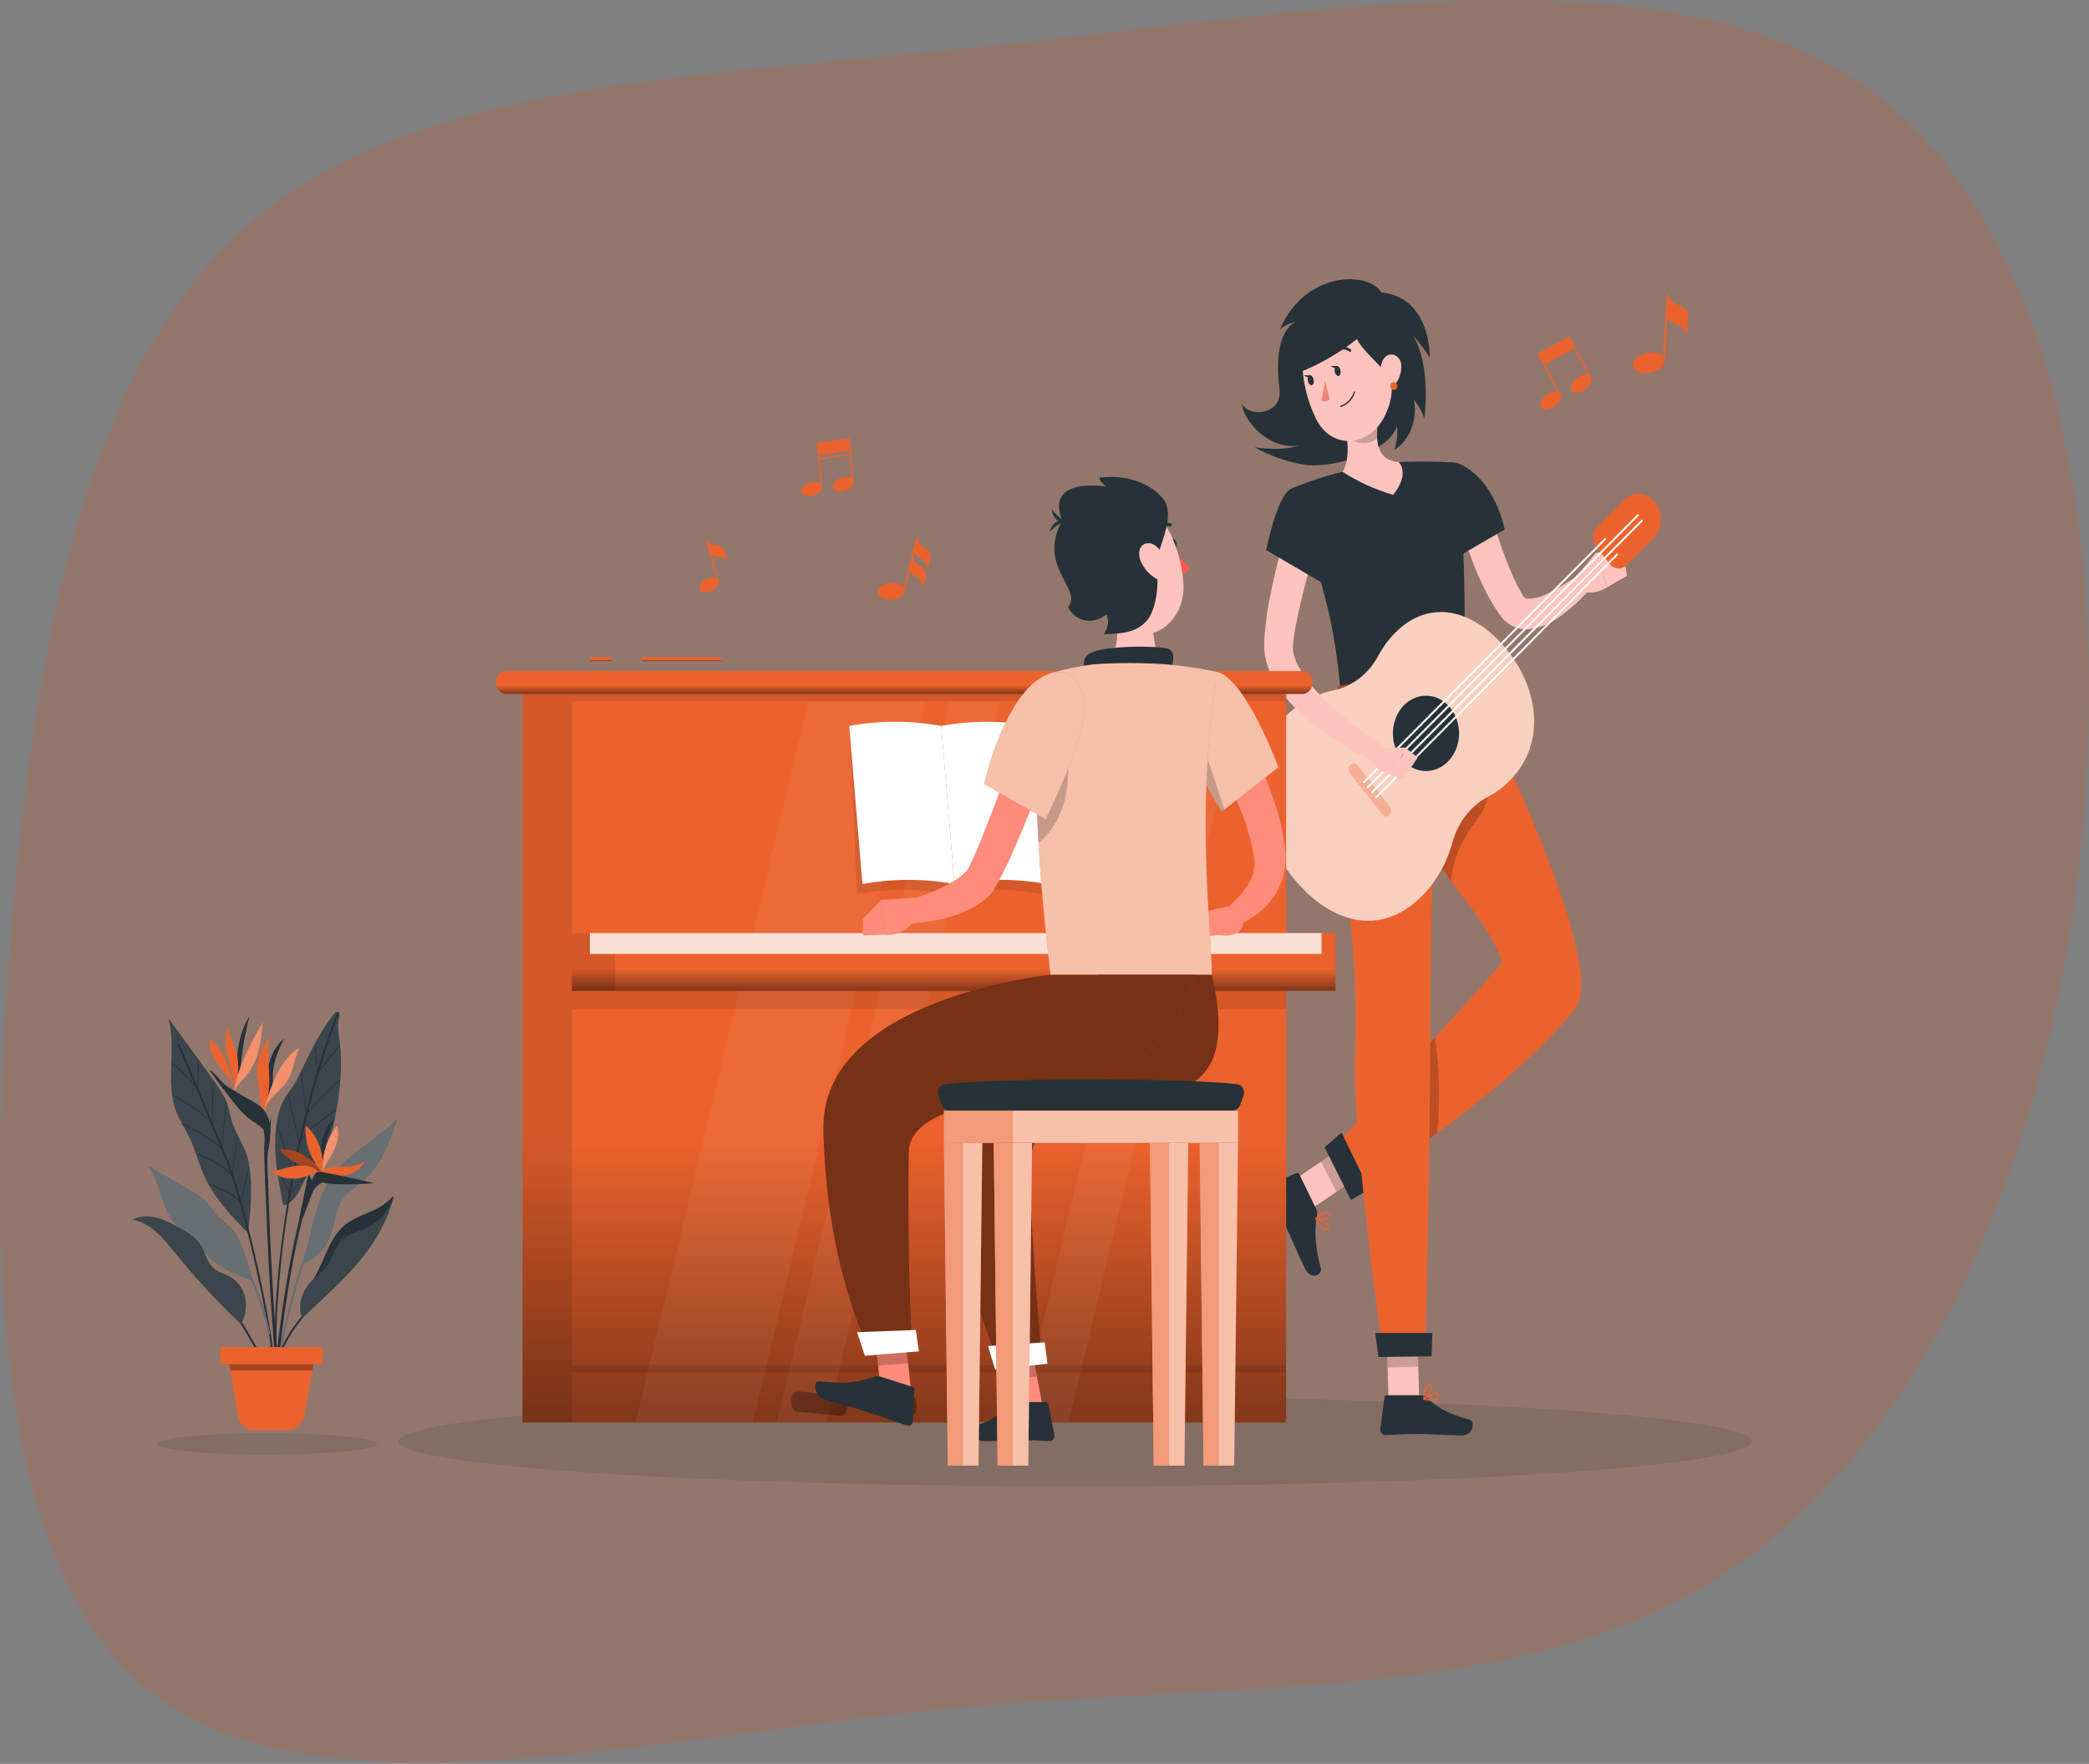 <svg width="713" height="602" viewBox="0 0 713 602" fill="none" xmlns="http://www.w3.org/2000/svg">
<rect x="0" y="0" width="713" height="602" fill="#808080" stroke="none"/>
<path d="M637.181 29.828C704.875 78.134 722.092 196.307 708.887 301.276C695.682 406.244 652.057 498.009 584.362 539.795C516.667 581.582 424.903 573.392 323.277 583.254C221.652 593.116 110.164 621.029 53.668 579.242C-2.995 537.455 -4.499 425.968 3.524 322.504C11.547 219.206 29.432 123.765 85.928 75.626C142.424 27.488 237.865 26.318 344.505 14.952C451.312 3.586 569.486 -18.311 637.181 29.828Z" fill="#FF4700" fill-opacity="0.16"/>
<path d="M367.005 507.291C494.58 507.291 598 500.417 598 491.938C598 483.458 494.58 476.584 367.005 476.584C239.43 476.584 136.01 483.458 136.01 491.938C136.01 500.417 239.43 507.291 367.005 507.291Z" fill="#4B4B4B" fill-opacity="0.21"/>
<path d="M246.38 186.735C245.699 186.229 244.891 185.99 244.08 186.057C243.621 186.093 243.159 186.024 242.724 185.853C242.288 185.683 241.886 185.416 241.543 185.067L241.447 184.741C241.438 184.712 241.424 184.686 241.406 184.664C241.387 184.642 241.365 184.624 241.341 184.611C241.317 184.598 241.29 184.591 241.264 184.59C241.237 184.589 241.21 184.595 241.185 184.605C241.133 184.619 241.086 184.654 241.055 184.704C241.024 184.754 241.011 184.816 241.018 184.877L244.593 197.369C244.287 197.218 243.96 197.131 243.628 197.111C242.776 197.074 241.928 197.26 241.149 197.653C239.398 198.521 238.374 200.108 238.862 201.18C239.351 202.251 240.721 202.36 242.222 201.858C242.474 201.779 242.721 201.679 242.96 201.56C243.727 201.212 244.404 200.647 244.926 199.918C245.132 199.68 245.273 199.379 245.332 199.052C245.391 198.725 245.366 198.385 245.26 198.074L242.794 189.312C243.492 189.857 244.332 190.115 245.176 190.044C245.66 189.999 246.146 190.072 246.602 190.259C247.059 190.447 247.474 190.743 247.821 191.129C247.847 191.146 247.875 191.155 247.905 191.155C247.934 191.155 247.963 191.146 247.988 191.129C248.017 191.112 248.041 191.084 248.054 191.049C248.067 191.014 248.069 190.976 248.059 190.94L247.19 187.847C247.041 187.381 246.755 186.988 246.38 186.735Z" fill="#EC622D"/>
<path d="M575.77 106.223C575.031 105.121 573.971 104.357 572.78 104.066C572.104 103.912 571.467 103.588 570.915 103.119C570.363 102.65 569.909 102.047 569.587 101.354V100.825C569.587 100.778 569.579 100.731 569.562 100.688C569.546 100.645 569.522 100.607 569.492 100.575C569.461 100.543 569.426 100.518 569.387 100.503C569.348 100.488 569.307 100.482 569.265 100.485C569.178 100.481 569.092 100.513 569.024 100.575C568.956 100.638 568.911 100.726 568.896 100.825L567.609 121.617C567.244 121.227 566.809 120.931 566.335 120.749C565.089 120.273 563.759 120.152 562.463 120.396C559.46 120.871 557.161 122.784 557.34 124.669C557.483 126.297 559.413 127.382 561.867 127.382C562.266 127.376 562.664 127.34 563.058 127.273C564.379 127.096 565.645 126.567 566.752 125.727C567.178 125.457 567.534 125.064 567.785 124.588C568.035 124.112 568.172 123.569 568.181 123.014L569.087 108.447C569.821 109.59 570.897 110.386 572.113 110.685C572.823 110.849 573.491 111.198 574.061 111.707C574.632 112.216 575.091 112.869 575.401 113.615C575.422 113.661 575.455 113.698 575.496 113.722C575.536 113.747 575.582 113.756 575.627 113.75H575.687C575.744 113.74 575.796 113.709 575.837 113.663C575.877 113.617 575.904 113.557 575.913 113.493L576.223 108.352C576.304 107.603 576.143 106.846 575.77 106.223Z" fill="#EC622D"/>
<path d="M314.252 190.628C314.807 190.865 315.301 191.256 315.69 191.765C316.079 192.274 316.35 192.885 316.48 193.544C316.492 193.585 316.514 193.621 316.544 193.647C316.573 193.674 316.609 193.69 316.647 193.693C316.694 193.693 316.741 193.676 316.779 193.644C316.818 193.612 316.846 193.568 316.861 193.517L317.529 190.804C317.682 190.206 317.639 189.565 317.409 189C316.989 187.975 316.238 187.174 315.313 186.762C314.79 186.535 314.321 186.171 313.945 185.7C313.568 185.228 313.294 184.663 313.144 184.049L313.252 183.615C313.261 183.577 313.262 183.538 313.256 183.499C313.249 183.461 313.235 183.424 313.214 183.393C313.194 183.361 313.167 183.336 313.136 183.318C313.105 183.3 313.072 183.29 313.037 183.29C312.963 183.277 312.888 183.293 312.824 183.335C312.759 183.377 312.708 183.442 312.68 183.52L308.486 200.664C308.252 200.289 307.947 199.978 307.593 199.756C306.637 199.188 305.573 198.894 304.495 198.901C303.381 198.869 302.275 199.134 301.266 199.674C300.874 199.841 300.524 200.116 300.249 200.477C299.974 200.837 299.783 201.27 299.694 201.736C299.686 202.182 299.795 202.62 300.007 202.994C300.22 203.369 300.525 203.663 300.885 203.838C301.523 204.242 302.222 204.505 302.946 204.611C303.286 204.659 303.628 204.686 303.971 204.693C306.461 204.693 308.593 203.472 308.736 201.899L310.535 194.575C310.953 195.624 311.714 196.446 312.656 196.867C313.21 197.104 313.704 197.495 314.093 198.004C314.482 198.513 314.754 199.125 314.884 199.783C314.893 199.823 314.913 199.858 314.941 199.885C314.968 199.912 315.003 199.928 315.039 199.932H315.098C315.145 199.93 315.191 199.912 315.229 199.881C315.267 199.849 315.296 199.806 315.313 199.756L315.968 197.043C316.125 196.447 316.087 195.806 315.861 195.239C315.437 194.217 314.687 193.417 313.764 193.001C313.241 192.774 312.773 192.41 312.396 191.939C312.019 191.468 311.745 190.902 311.596 190.288L312.048 188.417C312.504 189.45 313.294 190.243 314.252 190.628Z" fill="#EC622D"/>
<path d="M291.317 164.233L290.364 153.681L290.019 149.748V149.517L278.844 151.267V151.484L279.189 155.417L280.059 165.074C279.513 164.747 278.915 164.55 278.301 164.494C277.687 164.438 277.069 164.525 276.485 164.749C274.555 165.346 273.22 166.797 273.518 168.004C273.816 169.211 275.174 169.564 276.783 169.36C277.052 169.317 277.319 169.253 277.581 169.17C279.511 168.587 280.833 167.163 280.559 165.956L279.749 156.896L290.042 155.241L290.769 163.379C290.487 163.166 290.172 163.019 289.84 162.945C288.978 162.751 288.088 162.793 287.243 163.067C285.301 163.664 283.966 165.115 284.276 166.322C284.586 167.529 285.92 167.868 287.541 167.678C287.823 167.622 288.101 167.545 288.375 167.448C290.257 166.865 291.579 165.427 291.317 164.233ZM279.737 156.394L279.642 155.349L289.911 153.749L290.007 154.807L279.737 156.394Z" fill="#EC622D"/>
<path d="M542.948 128.629L537.717 118.701L535.764 114.985L535.656 114.781L524.791 120.722L524.898 120.925L526.852 124.642L531.618 133.729C530.289 133.494 528.932 133.864 527.841 134.76C526.066 136.116 525.279 137.988 526.078 139.046C526.876 140.104 528.46 139.941 529.973 139.046C530.233 138.902 530.483 138.739 530.724 138.558C532.475 137.269 533.274 135.357 532.511 134.299L527.281 124.357L537.265 118.932L542.03 128.019C540.697 127.778 539.335 128.149 538.242 129.05C537.474 129.58 536.845 130.334 536.419 131.234C536.239 131.55 536.15 131.921 536.163 132.298C536.176 132.674 536.29 133.036 536.49 133.336C536.753 133.624 537.074 133.835 537.425 133.951C537.776 134.067 538.146 134.084 538.504 134.001C539.154 133.917 539.787 133.706 540.374 133.377C540.64 133.238 540.895 133.074 541.137 132.888C542.912 131.586 543.71 129.687 542.948 128.629Z" fill="#EC622D"/>
<path d="M442.104 109.865C436.278 113.093 435.468 123.184 436.695 132.529C437.922 141.875 425.972 142.593 423.721 137.629C425.663 147.124 436.349 153.783 443.271 151.911C437.922 154.285 428.284 152.671 428.284 152.671C433.881 155.821 439.908 157.867 446.107 158.72C454.768 159.629 474.163 154.543 476.856 145.265C477.094 148.093 476.764 150.946 475.891 153.607C478.502 151.924 480.562 149.321 481.761 146.19C482.96 143.059 483.233 139.569 482.539 136.246C486.208 141.359 486.113 143.136 486.113 143.136C486.113 143.136 488.734 125.273 482.3 114.463C487.233 120.241 487.983 122.167 487.983 122.167C487.983 122.167 488.662 101.524 471.459 99.815C467.194 92.504 445.535 92.328 436.85 112.415C438.407 111.119 440.204 110.247 442.104 109.865Z" fill="#263238"/>
<path d="M437.695 405.438L443.045 415.665L467.027 399.375L461.678 389.135L437.695 405.438Z" fill="#FFC3BD"/>
<path d="M449.217 412.545L443.475 400.799C443.378 400.595 443.219 400.439 443.029 400.359C442.838 400.279 442.628 400.281 442.438 400.365L433.622 404.203C433.404 404.31 433.208 404.467 433.046 404.665C432.885 404.864 432.762 405.098 432.686 405.354C432.609 405.61 432.581 405.881 432.603 406.15C432.625 406.419 432.696 406.68 432.812 406.916C434.873 410.985 436.052 412.803 438.578 417.97C440.139 421.144 443.165 428.428 445.321 432.822C447.478 437.217 451.385 435.019 450.837 432.971C448.371 423.802 448.824 418.689 449.515 414.647C449.635 413.928 449.53 413.184 449.217 412.545Z" fill="#263238"/>
<path opacity="0.2" d="M461.679 389.135L467.028 399.375L456.175 406.74L450.861 396.5L461.679 389.135Z" fill="black"/>
<path d="M499.885 229.941C499.885 229.941 550.269 328.235 537.616 344.308C515.445 372.479 464.716 404.543 464.716 404.543L454.494 392.336C454.494 392.336 496.8 346.898 512.681 328.588C506.331 306.588 469.911 282.662 466.896 235.543L499.885 229.941Z" fill="#EC622D"/>
<path d="M461.106 409.575L452.111 391.603L457.878 386.531L467.337 405.94L461.106 409.575Z" fill="#263238"/>
<path d="M452.742 419.937C452.608 419.963 452.471 419.963 452.337 419.937C451.027 419.801 449.68 417.468 449.001 416.099C448.979 416.06 448.967 416.016 448.967 415.97C448.967 415.924 448.979 415.879 449.001 415.841C449.026 415.803 449.059 415.775 449.096 415.758C449.134 415.741 449.176 415.737 449.216 415.746C449.633 415.868 453.29 416.939 453.707 418.364C453.75 418.519 453.757 418.684 453.728 418.843C453.699 419.002 453.634 419.15 453.541 419.272C453.349 419.592 453.068 419.826 452.742 419.937ZM449.609 416.397C450.61 418.282 451.622 419.435 452.373 419.503C452.541 419.512 452.708 419.472 452.858 419.387C453.008 419.301 453.137 419.173 453.231 419.015C453.283 418.956 453.32 418.881 453.336 418.8C453.353 418.718 453.35 418.633 453.326 418.553C453.076 417.685 450.872 416.804 449.609 416.397Z" fill="#EC622D"/>
<path d="M452.482 416.207C451.377 416.499 450.228 416.499 449.122 416.207C449.087 416.194 449.056 416.171 449.03 416.141C449.005 416.11 448.988 416.072 448.979 416.031C448.966 415.995 448.959 415.955 448.959 415.916C448.959 415.876 448.966 415.837 448.979 415.8C449.075 415.705 451.291 413.4 452.792 413.576C452.977 413.586 453.157 413.646 453.318 413.749C453.48 413.853 453.618 413.998 453.721 414.173C453.849 414.332 453.924 414.536 453.935 414.751C453.946 414.966 453.891 415.178 453.781 415.353C453.44 415.789 452.984 416.089 452.482 416.207ZM449.623 415.895C450.814 416.126 453.03 415.895 453.507 415.122C453.59 415 453.65 414.81 453.507 414.485C453.436 414.366 453.342 414.268 453.232 414.198C453.123 414.127 453.001 414.086 452.875 414.078C451.791 413.956 450.266 415.285 449.682 415.895H449.623Z" fill="#EC622D"/>
<path d="M507.499 170.805C509 176.149 510.727 181.751 512.598 187.081C513.527 189.794 514.54 192.371 515.6 194.88C516.631 197.344 517.797 199.731 519.091 202.028L519.865 203.384C519.95 203.545 520.059 203.687 520.187 203.805C520.582 204.144 521.062 204.329 521.557 204.334C523.567 204.337 525.557 203.875 527.407 202.977C531.986 200.785 536.354 198.057 540.44 194.839L544.014 199.397C540.224 204.157 535.802 208.212 530.909 211.414C528.075 213.306 524.903 214.446 521.628 214.75C519.472 214.901 517.322 214.375 515.409 213.231C514.392 212.603 513.468 211.798 512.669 210.844C512.467 210.614 512.3 210.383 512.109 210.139C511.919 209.895 511.859 209.786 511.74 209.596L511.049 208.593C509.296 205.992 507.73 203.234 506.367 200.346C504.985 197.552 503.782 194.717 502.674 191.856C501.566 188.994 500.529 186.105 499.612 183.189C498.694 180.272 497.825 177.383 497.074 174.237L507.499 170.805Z" fill="#FFC3BD"/>
<path d="M498.908 158.666C510.536 164.512 513.574 180.72 513.574 180.72L497.05 190.336C497.05 190.336 488.222 175.62 489.139 169.096C490.104 162.274 492.368 155.37 498.908 158.666Z" fill="#263238"/>
<path d="M538.235 196.494L544.68 188.723L548.564 200.482C548.564 200.482 543.06 204.104 537.615 201.038L538.235 196.494Z" fill="#FFC3BD"/>
<path d="M553.831 187.244L555.285 196.535L548.554 200.414L544.682 188.723L553.831 187.244Z" fill="#FFC3BD"/>
<path d="M474.093 484.214L484.553 483.847L483.671 452.068L473.211 452.421L474.093 484.214Z" fill="#FFC3BD"/>
<path d="M485.149 476.184H473.343C473.139 476.179 472.94 476.258 472.784 476.408C472.628 476.558 472.526 476.768 472.497 476.998L471.127 487.659C471.102 487.928 471.127 488.201 471.2 488.459C471.274 488.716 471.395 488.953 471.554 489.154C471.714 489.355 471.909 489.516 472.127 489.625C472.345 489.734 472.58 489.79 472.818 489.788C476.929 489.693 478.918 489.422 484.113 489.409C487.305 489.409 494.37 489.911 498.778 489.911C503.186 489.911 503.413 484.933 501.578 484.485C493.334 482.491 489.664 479.562 486.853 476.917C486.377 476.455 485.774 476.196 485.149 476.184Z" fill="#263238"/>
<path opacity="0.2" d="M473.211 452.421L483.671 452.068L484.064 466.432L473.616 466.771L473.211 452.421Z" fill="black"/>
<path d="M495.597 157.825C495.597 157.825 500.506 158.815 499.886 229.941L457.7 237.266C455.793 217.585 454.197 205.527 440.615 166.845C446.333 164.427 452.198 162.487 458.164 161.04C464.473 159.418 470.875 158.307 477.321 157.717C483.411 157.402 489.511 157.438 495.597 157.825Z" fill="#263238"/>
<path d="M456.828 136.151C458.973 142.933 461.903 155.614 458.21 161.04C463.656 164.506 469.475 167.15 475.521 168.906C481.478 161.284 477.367 157.717 477.367 157.717C470.219 157.038 469.647 151.206 470.112 145.51L456.828 136.151Z" fill="#FFC3BD"/>
<path opacity="0.2" d="M462.201 139.989L470.065 145.537C469.934 146.856 469.91 148.186 469.993 149.511C468.123 151.952 461.653 151.884 460.915 148.792C460.569 147.259 462.07 140.803 462.201 139.989Z" fill="black"/>
<path d="M472.746 117.501C475.129 129.057 476.38 133.886 472.901 141.441C467.659 152.807 454.661 153.648 449.276 143.15C444.427 133.655 441.306 116.389 449.86 108.509C451.745 106.782 453.984 105.629 456.367 105.156C458.75 104.683 461.199 104.906 463.486 105.805C465.773 106.703 467.822 108.248 469.441 110.293C471.061 112.339 472.198 114.819 472.746 117.501Z" fill="#FFC3BD"/>
<path d="M468.897 105.159C473.174 111.94 449.669 125.639 441.424 127.674C439.971 116.335 443.652 105.972 450.312 102.894C456.972 99.815 465.99 100.588 468.897 105.159Z" fill="#263238"/>
<path d="M461.951 109.608C460.26 120.133 477.701 125.545 478.023 138.552C481.18 131.038 482.038 113.27 477.487 109.404C472.936 105.539 463.143 102.134 461.951 109.608Z" fill="#263238"/>
<path d="M478.274 125.137C478.276 127.434 477.479 129.638 476.058 131.268C474.164 133.411 471.912 131.824 471.352 129.016C470.852 126.48 471.245 122.316 473.664 121.231C474.199 121.006 474.775 120.937 475.34 121.03C475.905 121.123 476.44 121.375 476.898 121.763C477.356 122.151 477.721 122.662 477.962 123.252C478.202 123.841 478.309 124.489 478.274 125.137Z" fill="#FFC3BD"/>
<path d="M476.88 132.055C476.82 132.354 476.673 132.622 476.462 132.814C476.251 133.005 475.989 133.11 475.719 133.11C475.449 133.11 475.187 133.005 474.976 132.814C474.765 132.622 474.617 132.354 474.557 132.055C474.517 131.856 474.517 131.65 474.557 131.451C474.597 131.253 474.676 131.067 474.787 130.907C474.899 130.748 475.041 130.62 475.202 130.531C475.363 130.443 475.54 130.397 475.719 130.397C475.898 130.397 476.074 130.443 476.236 130.531C476.397 130.62 476.538 130.748 476.65 130.907C476.762 131.067 476.84 131.253 476.88 131.451C476.92 131.65 476.92 131.856 476.88 132.055Z" fill="#EC622D"/>
<path opacity="0.2" d="M507.259 268.597L479.715 268.149C480.906 273.019 482.157 278.254 483.372 283.734C487.244 289.864 491.366 295.466 495.286 300.674C497.073 281.862 510.309 278.064 507.259 268.597Z" fill="black"/>
<path opacity="0.2" d="M479.727 365.046C480.918 373.591 482.109 382.801 483.027 392.173L484.826 390.885C486.648 389.528 488.543 388.172 490.485 386.816C491.596 375.932 491.368 364.926 489.806 354.114L479.727 365.046Z" fill="black"/>
<path d="M490.701 231.678C490.701 231.678 488.163 304.472 488.175 351.307C488.175 389.135 486.555 458.742 486.555 458.742L471.877 461.061C471.877 461.061 461.453 386.381 462.477 360.692C465.015 297.636 447.061 261.07 457.712 237.266L490.701 231.678Z" fill="#EC622D"/>
<path d="M488.628 462.906L470.459 463.15L469.375 454.944H488.866L488.628 462.906Z" fill="#263238"/>
<path d="M456.688 234.553L455.365 239.178C455.258 239.544 455.651 239.829 456.14 239.734L500.387 232.057C500.769 231.99 501.055 231.718 501.043 231.447L500.852 227.08C500.852 226.781 500.471 226.578 500.054 226.659L457.331 234.078C457.198 234.09 457.069 234.139 456.956 234.222C456.844 234.305 456.751 234.419 456.688 234.553Z" fill="#EC622D"/>
<path opacity="0.3" d="M456.688 234.553L455.365 239.178C455.258 239.544 455.651 239.829 456.14 239.734L500.387 232.057C500.769 231.99 501.055 231.718 501.043 231.447L500.852 227.08C500.852 226.781 500.471 226.578 500.054 226.659L457.331 234.078C457.198 234.09 457.069 234.139 456.956 234.222C456.844 234.305 456.751 234.419 456.688 234.553Z" fill="black"/>
<path d="M463.157 239.002L461.965 239.192C461.739 239.192 461.548 239.192 461.537 238.961L461.334 233.292C461.334 233.115 461.501 232.953 461.727 232.912L462.918 232.708C463.157 232.708 463.347 232.776 463.347 232.939L463.562 238.622C463.574 238.785 463.383 238.961 463.157 239.002Z" fill="#EC622D"/>
<path d="M497.229 233.034L496.038 233.237C495.811 233.237 495.621 233.169 495.621 233.007L495.406 227.324C495.406 227.161 495.585 226.998 495.811 226.957L497.003 226.754C497.229 226.754 497.42 226.754 497.432 226.984L497.634 232.668C497.646 232.871 497.467 233.034 497.229 233.034Z" fill="#EC622D"/>
<path d="M480.192 236.032L479.001 236.235C478.774 236.235 478.584 236.167 478.584 236.005L478.369 230.322C478.369 230.159 478.536 229.996 478.774 229.955L479.966 229.752C480.192 229.752 480.383 229.752 480.383 229.983L480.597 235.666C480.657 235.828 480.418 236.005 480.192 236.032Z" fill="#EC622D"/>
<path d="M457.497 126.277C457.735 127.199 457.497 128.094 456.973 128.284C456.448 128.474 455.781 127.864 455.567 126.928C455.352 125.992 455.567 125.11 456.091 124.92C456.615 124.73 457.247 125.354 457.497 126.277Z" fill="#263238"/>
<path d="M448.323 129.437C448.573 130.359 448.323 131.254 447.811 131.444C447.298 131.634 446.619 131.024 446.405 130.088C446.19 129.152 446.405 128.27 446.917 128.08C447.429 127.891 448.073 128.515 448.323 129.437Z" fill="#263238"/>
<path d="M447.168 128.067H445.047C445.047 128.067 446.512 129.492 447.168 128.067Z" fill="#263238"/>
<path d="M452.148 129.803C452.003 132.169 451.574 134.501 450.873 136.734C451.375 136.925 451.908 136.99 452.435 136.925C452.961 136.859 453.469 136.664 453.923 136.354L452.148 129.803Z" fill="#ED847E"/>
<path d="M459.14 138.239C460.696 137.328 461.889 135.776 462.476 133.899C462.483 133.87 462.485 133.839 462.482 133.809C462.479 133.779 462.47 133.749 462.457 133.723C462.444 133.696 462.426 133.673 462.405 133.654C462.383 133.636 462.359 133.622 462.333 133.614C462.308 133.604 462.282 133.6 462.255 133.602C462.229 133.604 462.203 133.612 462.179 133.626C462.156 133.64 462.135 133.659 462.118 133.683C462.102 133.707 462.09 133.734 462.083 133.764C461.706 134.895 461.101 135.91 460.317 136.728C459.533 137.545 458.591 138.142 457.568 138.47C457.542 138.479 457.518 138.494 457.497 138.513C457.476 138.533 457.459 138.556 457.446 138.584C457.433 138.611 457.426 138.64 457.423 138.671C457.42 138.701 457.423 138.732 457.431 138.762C457.439 138.791 457.451 138.818 457.468 138.842C457.486 138.866 457.507 138.886 457.53 138.9C457.554 138.915 457.58 138.924 457.607 138.927C457.634 138.93 457.661 138.927 457.687 138.918C458.189 138.743 458.675 138.516 459.14 138.239Z" fill="#263238"/>
<path d="M460.964 120.024C461.033 119.984 461.091 119.923 461.131 119.848C461.188 119.74 461.205 119.611 461.178 119.488C461.151 119.366 461.083 119.261 460.988 119.197C460.328 118.729 459.58 118.445 458.806 118.37C458.031 118.295 457.252 118.429 456.532 118.763C456.435 118.818 456.361 118.914 456.326 119.031C456.29 119.147 456.296 119.275 456.342 119.387C456.39 119.5 456.476 119.587 456.581 119.63C456.685 119.673 456.8 119.669 456.901 119.617C457.494 119.344 458.136 119.238 458.772 119.306C459.409 119.375 460.022 119.616 460.559 120.01C460.621 120.049 460.69 120.071 460.76 120.073C460.831 120.076 460.9 120.059 460.964 120.024Z" fill="#263238"/>
<path d="M443.808 126.1C443.87 126.061 443.924 126.005 443.963 125.938C444.294 125.317 444.749 124.794 445.292 124.412C445.834 124.03 446.449 123.8 447.084 123.74C447.195 123.74 447.301 123.69 447.379 123.601C447.457 123.512 447.501 123.392 447.501 123.266C447.501 123.14 447.457 123.019 447.379 122.93C447.301 122.841 447.195 122.791 447.084 122.791C446.31 122.849 445.559 123.119 444.896 123.577C444.232 124.035 443.675 124.668 443.272 125.422C443.241 125.474 443.22 125.531 443.209 125.592C443.198 125.653 443.199 125.716 443.21 125.777C443.221 125.838 443.243 125.895 443.274 125.946C443.305 125.997 443.345 126.04 443.391 126.073C443.451 126.124 443.522 126.153 443.596 126.158C443.67 126.163 443.744 126.143 443.808 126.1Z" fill="#263238"/>
<path d="M508.059 271.839C510.703 270.447 513.151 268.619 515.326 266.413C527.705 253.935 525.346 235.136 514.028 221.424C503.139 208.226 488.163 203.954 476.166 215.998C473.981 218.197 472.094 220.752 470.566 223.58C468.926 226.688 466.725 229.364 464.108 231.431C461.492 233.498 458.52 234.909 455.388 235.57C448.065 237.073 441.34 241.153 436.16 247.235C423.924 261.53 427.522 279.488 438.221 295.303C450.933 314.129 469.959 321.304 485.316 305.828C490.234 300.891 493.851 294.495 495.764 287.355C496.733 283.926 498.33 280.77 500.449 278.095C502.569 275.421 505.162 273.288 508.059 271.839Z" fill="#EC622D"/>
<path opacity="0.7" d="M508.059 271.839C510.703 270.447 513.151 268.619 515.326 266.413C527.705 253.935 525.346 235.136 514.028 221.424C503.139 208.226 488.163 203.954 476.166 215.998C473.981 218.197 472.094 220.752 470.566 223.58C468.926 226.688 466.725 229.364 464.108 231.431C461.492 233.498 458.52 234.909 455.388 235.57C448.065 237.073 441.34 241.153 436.16 247.235C423.924 261.53 427.522 279.488 438.221 295.303C450.933 314.129 469.959 321.304 485.316 305.828C490.234 300.891 493.851 294.495 495.764 287.355C496.733 283.926 498.33 280.77 500.449 278.095C502.569 275.421 505.162 273.288 508.059 271.839Z" fill="white"/>
<path d="M494.19 259.93C492.517 261.615 490.443 262.698 488.229 263.041C486.016 263.384 483.762 262.971 481.755 261.856C479.747 260.741 478.075 258.974 476.949 256.776C475.824 254.579 475.297 252.052 475.433 249.513C475.57 246.975 476.365 244.54 477.717 242.515C479.07 240.491 480.919 238.969 483.031 238.142C485.144 237.314 487.424 237.218 489.584 237.866C491.744 238.514 493.687 239.877 495.167 241.782C497.151 244.337 498.163 247.683 497.979 251.086C497.796 254.49 496.433 257.671 494.19 259.93Z" fill="#263238"/>
<path d="M549.435 192.479L544.753 186.471C544.036 185.535 543.671 184.317 543.738 183.078C543.805 181.839 544.298 180.68 545.11 179.852L554.176 170.724C555.696 169.201 557.682 168.425 559.702 168.565C561.723 168.705 563.612 169.749 564.958 171.47C566.277 173.196 566.948 175.442 566.825 177.726C566.702 180.009 565.797 182.146 564.303 183.677L555.237 192.818C554.426 193.645 553.361 194.074 552.274 194.01C551.187 193.947 550.167 193.396 549.435 192.479Z" fill="#EC622D"/>
<path opacity="0.3" d="M471.733 277.983L460.749 263.864C460.595 263.666 460.478 263.436 460.402 263.187C460.327 262.937 460.296 262.673 460.31 262.41C460.324 262.147 460.384 261.889 460.486 261.652C460.588 261.415 460.73 261.204 460.904 261.029C461.254 260.678 461.712 260.498 462.178 260.529C462.644 260.559 463.081 260.797 463.394 261.192L474.366 275.325C474.52 275.522 474.639 275.751 474.715 276C474.791 276.249 474.824 276.513 474.81 276.776C474.797 277.039 474.738 277.297 474.638 277.534C474.537 277.772 474.396 277.984 474.223 278.16C474.049 278.334 473.847 278.468 473.628 278.554C473.409 278.64 473.177 278.675 472.946 278.659C472.715 278.643 472.489 278.574 472.28 278.458C472.072 278.343 471.886 278.181 471.733 277.983Z" fill="#EC622D"/>
<path d="M466.872 269.058C466.83 269.057 466.79 269.045 466.753 269.024C466.716 269.003 466.683 268.973 466.657 268.936C466.603 268.873 466.572 268.788 466.572 268.699C466.572 268.61 466.603 268.525 466.657 268.462L558.822 175.62C558.85 175.584 558.884 175.554 558.922 175.534C558.961 175.514 559.003 175.503 559.045 175.503C559.087 175.503 559.129 175.512 559.168 175.532C559.207 175.552 559.241 175.58 559.27 175.616C559.298 175.652 559.319 175.695 559.332 175.741C559.344 175.787 559.348 175.835 559.343 175.883C559.338 175.931 559.324 175.977 559.302 176.018C559.28 176.06 559.25 176.095 559.215 176.122L467.074 268.977C467.017 269.03 466.946 269.058 466.872 269.058Z" fill="white"/>
<path d="M465.516 267.295C465.473 267.297 465.431 267.289 465.392 267.27C465.353 267.251 465.318 267.223 465.289 267.187C465.261 267.156 465.238 267.119 465.223 267.079C465.207 267.038 465.199 266.994 465.199 266.949C465.199 266.905 465.207 266.861 465.223 266.82C465.238 266.779 465.261 266.742 465.289 266.712L547.637 183.745C547.664 183.712 547.696 183.687 547.732 183.669C547.768 183.651 547.807 183.642 547.846 183.642C547.885 183.642 547.923 183.651 547.959 183.669C547.995 183.687 548.027 183.712 548.054 183.745C548.109 183.808 548.139 183.893 548.139 183.982C548.139 184.071 548.109 184.156 548.054 184.22L465.718 267.214C465.661 267.266 465.59 267.295 465.516 267.295Z" fill="white"/>
<path d="M468.242 270.808C468.157 270.807 468.076 270.768 468.016 270.699C467.961 270.634 467.93 270.546 467.93 270.455C467.93 270.364 467.961 270.277 468.016 270.211L560.216 177.424C560.276 177.378 560.348 177.358 560.42 177.368C560.492 177.378 560.558 177.417 560.606 177.479C560.654 177.54 560.681 177.619 560.682 177.702C560.682 177.784 560.657 177.864 560.609 177.926L468.433 270.781C468.374 270.816 468.307 270.825 468.242 270.808Z" fill="white"/>
<path d="M469.6 272.557C469.559 272.56 469.518 272.551 469.481 272.532C469.444 272.513 469.411 272.485 469.385 272.449C469.355 272.42 469.331 272.383 469.314 272.342C469.298 272.301 469.289 272.257 469.289 272.212C469.289 272.166 469.298 272.122 469.314 272.081C469.331 272.04 469.355 272.003 469.385 271.974L551.733 189.007C551.789 188.945 551.863 188.91 551.941 188.91C552.019 188.91 552.094 188.945 552.15 189.007C552.179 189.039 552.202 189.077 552.217 189.119C552.233 189.161 552.241 189.206 552.241 189.251C552.241 189.297 552.233 189.342 552.217 189.384C552.202 189.426 552.179 189.464 552.15 189.495L469.802 272.449C469.748 272.511 469.676 272.55 469.6 272.557Z" fill="white"/>
<path d="M450.038 182.768C448.978 186.553 447.858 190.459 446.834 194.311C445.809 198.163 444.761 202.055 443.879 205.907C442.997 209.759 442.175 213.639 441.615 217.314C441.472 218.25 441.413 219.105 441.306 220.027C441.246 220.649 441.246 221.277 441.306 221.899C441.507 223.35 441.909 224.755 442.497 226.063C444.007 229.221 445.923 232.105 448.18 234.621C450.609 237.379 453.187 239.961 455.9 242.352C458.64 244.807 461.547 247.099 464.514 249.31C467.48 251.521 470.542 253.664 473.556 255.631L471.304 261.192C464.365 258.053 457.703 254.17 451.408 249.595C448.166 247.272 445.09 244.66 442.211 241.783C439.085 238.747 436.407 235.162 434.277 231.162C433.076 228.87 432.23 226.361 431.775 223.743C431.541 222.326 431.445 220.884 431.489 219.444C431.548 218.291 431.572 217.084 431.679 215.971C432.073 211.636 432.702 207.333 433.562 203.086C435.222 194.853 437.302 186.738 439.793 178.781L450.038 182.768Z" fill="#FFC3BD"/>
<path d="M470.329 255.156H479.717L475.631 264.65C475.631 264.65 469.519 263.646 467.768 259.103L470.329 255.156Z" fill="#FFC3BD"/>
<path d="M483.863 258.561L478.895 266.129L475.631 264.637L479.717 255.197L483.863 258.561Z" fill="#FFC3BD"/>
<path d="M440.615 166.845C435.766 169.259 432.18 187.76 432.18 187.76L451.242 198.909C451.242 198.909 455.257 181.968 453.124 174.603C451.266 168.351 446.786 163.766 440.615 166.845Z" fill="#263238"/>
<path d="M490.973 477.174C490.903 477.311 490.814 477.435 490.711 477.541C489.746 478.558 487.327 478.097 485.945 477.744C485.906 477.734 485.87 477.71 485.842 477.676C485.815 477.642 485.797 477.6 485.79 477.554C485.779 477.509 485.781 477.46 485.796 477.416C485.811 477.372 485.839 477.335 485.874 477.31C486.231 477.039 489.448 474.706 490.639 475.316C490.77 475.384 490.883 475.49 490.967 475.624C491.05 475.757 491.102 475.913 491.116 476.076C491.172 476.45 491.122 476.835 490.973 477.174ZM486.565 477.405C488.459 477.839 489.889 477.771 490.437 477.202C490.556 477.065 490.643 476.897 490.689 476.711C490.735 476.526 490.738 476.331 490.699 476.144C490.698 476.06 490.677 475.979 490.637 475.909C490.596 475.839 490.539 475.784 490.473 475.75C489.734 475.425 487.685 476.673 486.613 477.459L486.565 477.405Z" fill="#EC622D"/>
<path d="M488.376 474.937C487.823 476.063 487.053 477.032 486.124 477.771C486.093 477.792 486.059 477.802 486.023 477.802C485.987 477.802 485.952 477.792 485.922 477.771C485.891 477.75 485.865 477.72 485.846 477.684C485.828 477.649 485.817 477.609 485.814 477.568C485.814 477.419 485.814 473.987 486.946 472.861C487.082 472.716 487.244 472.607 487.421 472.541C487.598 472.475 487.786 472.455 487.971 472.482C488.16 472.484 488.343 472.561 488.489 472.699C488.634 472.838 488.733 473.029 488.769 473.241C488.807 473.84 488.668 474.437 488.376 474.937ZM486.243 477.107C487.208 476.252 488.531 474.231 488.364 473.323C488.364 473.173 488.269 472.997 487.923 472.956C487.799 472.934 487.673 472.945 487.553 472.987C487.433 473.029 487.323 473.102 487.232 473.2C486.458 473.987 486.279 476.157 486.243 477.175V477.107Z" fill="#EC622D"/>
<path d="M456.329 124.907H454.221C454.221 124.907 455.638 126.331 456.329 124.907Z" fill="#263238"/>
<path d="M438.982 236.845H178.357V485.489H438.982V236.845Z" fill="url(#paint0_linear_25_347)"/>
<path opacity="0.05" d="M315.949 239.327H275.954L216.934 485.489H256.94L315.949 239.327Z" fill="white"/>
<path opacity="0.05" d="M341.087 239.327H324.157L265.137 485.489H282.066L341.087 239.327Z" fill="white"/>
<path opacity="0.05" d="M423.708 239.327H406.767L347.746 485.489H364.687L423.708 239.327Z" fill="white"/>
<path d="M455.816 318.47H195.191V338.191H455.816V318.47Z" fill="url(#paint1_linear_25_347)"/>
<path opacity="0.1" d="M438.982 338.204H195.191V344.43H438.982V338.204Z" fill="black"/>
<path opacity="0.1" d="M201.339 318.47H195.191V338.204H209.941V325.577H201.339V318.47Z" fill="black"/>
<path opacity="0.8" d="M451.05 318.47H201.338V325.577H451.05V318.47Z" fill="white"/>
<path d="M246.051 224.286H218.947V225.642H246.051V224.286Z" fill="url(#paint2_linear_25_347)"/>
<path d="M208.724 224.286H201.576V225.642H208.724V224.286Z" fill="url(#paint3_linear_25_347)"/>
<path d="M444.593 236.845H172.746C171.836 236.845 170.963 236.434 170.319 235.701C169.676 234.969 169.314 233.975 169.314 232.939C169.314 231.903 169.676 230.909 170.319 230.177C170.963 229.444 171.836 229.033 172.746 229.033H444.593C445.503 229.033 446.376 229.444 447.019 230.177C447.662 230.909 448.024 231.903 448.024 232.939C448.024 233.975 447.662 234.969 447.019 235.701C446.376 236.434 445.503 236.845 444.593 236.845Z" fill="url(#paint4_linear_25_347)"/>
<path opacity="0.1" d="M195.192 236.845H178.357V485.489H195.192V236.845Z" fill="black"/>
<path opacity="0.1" d="M438.982 236.845H195.191V239.327H438.982V236.845Z" fill="black"/>
<path opacity="0.1" d="M438.982 465.903H195.191V468.385H438.982V465.903Z" fill="black"/>
<g opacity="0.1">
<path d="M289.846 247.845C300.241 245.851 310.855 245.851 321.25 247.845C322.172 266.96 323.081 286.067 323.979 305.164C313.584 303.17 302.969 303.17 292.574 305.164C291.676 286.012 290.767 266.906 289.846 247.845Z" fill="black"/>
<path d="M352.655 247.845C342.26 245.851 331.645 245.851 321.25 247.845C322.171 266.96 323.081 286.067 323.978 305.164C334.373 303.17 344.988 303.17 355.383 305.164C354.477 286.012 353.568 266.906 352.655 247.845Z" fill="black"/>
</g>
<path d="M289.846 247.75C300.249 245.878 310.847 245.878 321.25 247.75C322.767 265.735 324.276 283.72 325.777 301.705C315.375 299.82 304.776 299.82 294.373 301.705C292.872 283.72 291.363 265.735 289.846 247.75Z" fill="white"/>
<path d="M352.655 247.75C342.251 245.878 331.654 245.878 321.25 247.75C322.767 265.735 324.276 283.72 325.777 301.705C336.184 299.82 346.787 299.82 357.194 301.705L352.655 247.75Z" fill="white"/>
<path opacity="0.3" d="M286.975 483.21L272.416 481.854C271.773 481.812 271.169 481.493 270.726 480.961C270.283 480.429 270.035 479.725 270.033 478.992V477.785C270.034 477.39 270.106 476.999 270.246 476.638C270.385 476.276 270.589 475.952 270.844 475.684C271.099 475.417 271.4 475.212 271.728 475.083C272.056 474.955 272.404 474.905 272.75 474.937L287.177 476.293C288.368 476.401 289.262 477.92 289.262 479.765C289.322 481.745 288.249 483.332 286.975 483.21Z" fill="black"/>
<path opacity="0.3" d="M310.623 483.21L296.053 481.854C295.41 481.812 294.805 481.493 294.363 480.961C293.92 480.429 293.672 479.725 293.67 478.992V477.785C293.67 477.39 293.743 476.999 293.882 476.638C294.022 476.276 294.226 475.952 294.481 475.684C294.736 475.417 295.037 475.212 295.365 475.083C295.693 474.955 296.041 474.905 296.386 474.937L310.814 476.293C312.005 476.401 312.899 477.92 312.899 479.765C312.958 481.745 311.886 483.332 310.623 483.21Z" fill="black"/>
<path d="M417.727 238.744C419.753 241.768 421.456 244.657 423.196 247.709C424.935 250.761 426.544 253.799 428.08 256.973C431.257 263.348 433.917 270.04 436.027 276.965C437.101 280.587 437.898 284.309 438.41 288.087C438.553 289.05 438.636 290.054 438.731 291.044C438.815 292.213 438.815 293.388 438.731 294.557C438.569 296.949 438.041 299.29 437.171 301.474C435.543 305.409 433.042 308.794 429.915 311.294C428.511 312.457 427.016 313.47 425.448 314.319C423.896 315.18 422.281 315.888 420.622 316.435L418.359 310.236C422.755 306.764 426.961 301.854 427.89 297.392C428.147 296.338 428.244 295.241 428.176 294.15C428.141 293.586 428.077 293.024 427.985 292.468C427.866 291.736 427.783 291.017 427.628 290.271C427.035 287.222 426.238 284.23 425.245 281.319C423.104 275.228 420.555 269.333 417.62 263.687C416.143 260.802 414.61 257.949 413.022 255.128C411.449 252.348 409.721 249.486 408.125 246.922L417.727 238.744Z" fill="#FF8B7B"/>
<path d="M418.849 309.368L411.367 311.104L415.787 319.08C415.787 319.08 423.543 320.721 424.353 315.119L418.849 309.368Z" fill="#FF8B7B"/>
<path d="M403.359 315.974L407.219 320.273L415.785 319.08L411.365 311.104L403.359 315.974Z" fill="#FF8B7B"/>
<path d="M399.644 185.874C399.882 186.783 400.502 187.366 401.014 187.23C401.527 187.095 401.765 186.186 401.527 185.277C401.288 184.368 400.681 183.772 400.157 183.921C399.632 184.07 399.418 184.965 399.644 185.874Z" fill="#263238"/>
<path d="M400.43 187.393C402.102 189.843 404.063 192.02 406.255 193.863C405.243 195.829 402.681 195.965 402.681 195.965L400.43 187.393Z" fill="#FF5652"/>
<path d="M395.51 180.666C395.609 180.652 395.703 180.61 395.784 180.544C396.255 180.094 396.812 179.779 397.411 179.623C398.009 179.467 398.632 179.476 399.227 179.648C399.29 179.684 399.358 179.703 399.428 179.706C399.497 179.708 399.566 179.694 399.631 179.664C399.695 179.633 399.753 179.588 399.8 179.53C399.848 179.472 399.884 179.403 399.906 179.328C399.929 179.253 399.937 179.173 399.93 179.094C399.923 179.015 399.901 178.939 399.866 178.87C399.831 178.802 399.784 178.743 399.727 178.697C399.67 178.651 399.605 178.619 399.537 178.604C398.791 178.365 398.005 178.336 397.248 178.52C396.49 178.705 395.783 179.096 395.188 179.662C395.103 179.733 395.04 179.834 395.009 179.949C394.979 180.065 394.982 180.188 395.018 180.301C395.054 180.415 395.122 180.511 395.211 180.577C395.299 180.643 395.404 180.674 395.51 180.666Z" fill="#263238"/>
<path d="M394.878 196.752C393.401 205.324 391.924 221.03 397.202 226.754C397.202 226.754 395.14 235.448 381.142 235.448C365.749 235.448 373.791 226.754 373.791 226.754C382.19 224.475 381.964 217.382 380.51 210.722L394.878 196.752Z" fill="#FFC3BD"/>
<path d="M399.405 229.629C400.358 226.306 401.383 222.495 398.821 221.491C395.998 220.379 377.222 220.135 372.135 222.929C367.047 225.723 372.444 232.03 372.444 232.03L399.405 229.629Z" fill="#263238"/>
<path d="M361.007 250.788C359.518 255.345 357.921 259.753 356.325 264.216C354.729 268.678 353.001 273.059 351.274 277.467C349.546 281.875 347.699 286.256 345.781 290.596C343.83 295.117 341.638 299.497 339.217 303.712L338.895 304.255L338.669 304.526C336.381 307.047 333.692 309.05 330.746 310.426C328.163 311.667 325.488 312.643 322.752 313.342C320.131 314.007 317.477 314.497 314.806 314.807C312.158 315.114 309.497 315.25 306.835 315.214L306.275 308.527C308.563 307.836 311.041 307.171 313.316 306.276C315.592 305.381 317.939 304.567 320.131 303.563C322.263 302.629 324.329 301.513 326.314 300.226C327.991 299.172 329.494 297.796 330.758 296.157L330.198 296.971C332.155 293.057 333.937 289.033 335.535 284.913C337.219 280.673 338.871 276.382 340.492 272.042C342.1 267.702 343.649 263.321 345.257 258.953L349.927 245.837L361.007 250.788Z" fill="#FF8B7B"/>
<path d="M415.632 229.412C425.282 231.921 436.35 261.883 436.35 261.883L416.966 277.006C412.144 269.135 407.866 260.85 404.171 252.226C398.452 238.459 405.767 226.835 415.632 229.412Z" fill="#EC622D"/>
<path opacity="0.6" d="M415.632 229.412C425.282 231.921 436.35 261.883 436.35 261.883L416.966 277.006C412.144 269.135 407.866 260.85 404.171 252.226C398.452 238.459 405.767 226.835 415.632 229.412Z" fill="white"/>
<path opacity="0.2" d="M408.723 248.51L417.884 276.288L416.967 277.006C416.967 277.006 413.012 270.672 408.723 262.087V248.51Z" fill="black"/>
<path d="M357.946 230.009C357.946 230.009 348.2 245.485 358.553 332.711H413.619C414 323.081 407.483 274.755 415.632 229.412C409.546 228.058 403.39 227.152 397.202 226.7C389.404 226.191 381.588 226.191 373.791 226.7C368.442 227.336 363.145 228.442 357.946 230.009Z" fill="#EC622D"/>
<path opacity="0.6" d="M357.946 230.009C357.946 230.009 348.2 245.485 358.553 332.711H413.619C414 323.081 407.483 274.755 415.632 229.412C409.546 228.058 403.39 227.152 397.202 226.7C389.404 226.191 381.588 226.191 373.791 226.7C368.442 227.336 363.145 228.442 357.946 230.009Z" fill="white"/>
<path opacity="0.2" d="M364.057 255.237L353.787 265.952C353.787 272.15 354.002 279.352 354.466 287.653C368.25 276.328 363.902 255.481 364.057 255.237Z" fill="black"/>
<path d="M369.858 237.74C372.527 248.591 356.872 279.597 356.872 279.597L335.939 267.593C335.939 267.593 339.383 251.317 347.091 239.747C355.883 226.577 366.939 226.008 369.858 237.74Z" fill="#EC622D"/>
<path opacity="0.6" d="M369.858 237.74C372.527 248.591 356.872 279.597 356.872 279.597L335.939 267.593C335.939 267.593 339.383 251.317 347.091 239.747C355.883 226.577 366.939 226.008 369.858 237.74Z" fill="white"/>
<path d="M313.103 306.276L300.605 307.171L301.797 319.012C303.911 319.272 306.048 318.873 307.978 317.858C309.909 316.842 311.561 315.249 312.757 313.247L313.103 306.276Z" fill="#FF8B7B"/>
<path d="M294.518 313.682V319.243L301.833 318.985L300.605 307.144L294.518 313.682Z" fill="#FF8B7B"/>
<path d="M356.421 482.911H346.128L340.957 455.771H351.25L356.421 482.911Z" fill="#FF8B7B"/>
<path d="M345.4 478.53H356.956C357.161 478.531 357.36 478.61 357.52 478.755C357.68 478.9 357.792 479.103 357.838 479.331L359.875 489.761C359.922 490.014 359.918 490.277 359.863 490.529C359.808 490.78 359.704 491.014 359.559 491.214C359.413 491.413 359.23 491.573 359.023 491.681C358.816 491.788 358.59 491.841 358.362 491.836C354.324 491.755 352.405 491.497 347.283 491.497C344.149 491.497 340.134 491.863 335.81 491.863C331.485 491.863 330.925 486.994 332.688 486.56C340.623 484.58 341.183 481.853 343.72 479.249C344.186 478.787 344.782 478.531 345.4 478.53Z" fill="#263238"/>
<g opacity="0.2">
<path d="M351.25 455.771H340.957L343.828 470.813L353.931 469.768L351.25 455.771Z" fill="black"/>
</g>
<path d="M372.599 192.913C376.102 203.845 377.662 210.451 384.096 214.492C393.758 220.582 404.504 211.4 403.944 199.505C403.432 188.79 397.796 172.717 387.062 171.524C384.699 171.248 382.314 171.664 380.132 172.733C377.95 173.801 376.044 175.487 374.595 177.63C373.146 179.773 372.202 182.301 371.853 184.976C371.503 187.651 371.76 190.383 372.599 192.913Z" fill="#FFC3BD"/>
<path d="M391.494 211.753C395.068 207.426 395.723 197.688 394.532 191.679C395.723 186.254 401.549 175.403 396.783 169.978C392.018 164.552 384.393 162.002 375.339 162.979C375.112 164.566 377.721 166.085 377.721 166.085C377.721 166.085 356.515 162.436 362.52 177.614C353.858 193.673 369.668 200.956 364.604 207.155C365.486 210.179 371.479 214.615 377.638 209.65C378.115 210.759 378.274 212.01 378.092 213.227C377.911 214.444 377.397 215.565 376.625 216.432C382.296 216.364 387.908 216.066 391.494 211.753Z" fill="#263238"/>
<path d="M364.354 177.302C364.354 177.302 359.589 176.502 358.23 181.493C360.026 179.677 362.103 178.256 364.354 177.302Z" fill="#263238"/>
<path d="M363.641 177.912C363.641 177.912 359.722 179.201 358.947 173.667C360.189 175.492 361.799 176.948 363.641 177.912Z" fill="#263238"/>
<path d="M389.352 191.543C390.486 194.13 392.342 196.214 394.629 197.471C397.644 199.098 399.228 196.467 398.442 193.117C397.739 190.106 395.32 185.643 392.258 185.399C389.197 185.155 388.005 188.41 389.352 191.543Z" fill="#FFC3BD"/>
<path d="M375.055 332.711C375.055 332.711 327.245 352.391 325.78 378.569C323.183 426.678 340.434 463.814 340.434 463.814H355.922C355.922 463.814 353.539 447.348 351.442 403.769C348.797 349.001 430.442 405.044 413.62 332.711H375.055Z" fill="#EC622D"/>
<path opacity="0.5" d="M375.055 332.711C375.055 332.711 327.245 352.391 325.78 378.569C323.183 426.678 340.434 463.814 340.434 463.814H355.922C355.922 463.814 353.539 447.348 351.442 403.769C348.797 349.001 430.442 405.044 413.62 332.711H375.055Z" fill="black"/>
<path d="M337.263 459.406C337.192 459.406 339.646 467.422 339.646 467.422L357.517 465.429L356.552 458.145L337.263 459.406Z" fill="white"/>
<path d="M311.386 478.449H301.092L298.078 451.309H308.372L311.386 478.449Z" fill="#FF8B7B"/>
<path d="M300.593 469.89L311.423 473.336C311.62 473.395 311.793 473.53 311.912 473.718C312.032 473.906 312.09 474.135 312.078 474.366L311.578 485.027C311.567 485.285 311.505 485.537 311.396 485.764C311.288 485.991 311.136 486.186 310.951 486.336C310.766 486.487 310.554 486.587 310.331 486.631C310.107 486.674 309.878 486.659 309.66 486.587C305.764 485.231 300.188 483.223 295.28 481.663C289.537 479.832 288.346 479.846 281.615 477.703C277.54 476.414 277.564 471.369 279.363 471.477C287.595 472.02 290.085 472.59 297.984 470.013C298.828 469.702 299.73 469.659 300.593 469.89Z" fill="#263238"/>
<path opacity="0.2" d="M298.078 451.309L299.722 466.093L309.932 465.306L308.383 451.309H298.078Z" fill="black"/>
<path d="M358.553 332.711C358.553 332.711 280.196 340.618 281.042 385.418C281.924 432.008 296.137 459.352 296.137 459.352H311.481C311.481 459.352 309.647 439.265 310.159 393.393C310.314 379.654 334.701 375.11 358.529 373.51C379.104 372.153 398.368 358.766 406.362 337.133L407.994 332.711H358.553Z" fill="#EC622D"/>
<path opacity="0.5" d="M358.553 332.711C358.553 332.711 280.196 340.618 281.042 385.418C281.924 432.008 296.137 459.352 296.137 459.352H311.481C311.481 459.352 309.647 439.265 310.159 393.393C310.314 379.654 334.701 375.11 358.529 373.51C379.104 372.153 398.368 358.766 406.362 337.133L407.994 332.711H358.553Z" fill="black"/>
<path d="M292.562 454.673C292.49 454.673 295.183 462.716 295.183 462.716L313.649 461.224L312.577 453.927L292.562 454.673Z" fill="white"/>
<path d="M422.557 379.077H322.184V390.077H422.557V379.077Z" fill="#EC622D"/>
<path opacity="0.6" d="M422.557 379.077H322.184V390.077H422.557V379.077Z" fill="white"/>
<path opacity="0.4" d="M345.725 379.077H322.184V390.077H345.725V379.077Z" fill="#EC622D"/>
<path d="M350.956 500.198H340.484L339.174 390.077H352.267L350.956 500.198Z" fill="#EC622D"/>
<path opacity="0.6" d="M350.956 500.198H340.484L339.174 390.077H352.267L350.956 500.198Z" fill="white"/>
<path opacity="0.4" d="M345.726 500.198H340.484L339.174 390.077H345.726V500.198Z" fill="#EC622D"/>
<path d="M333.966 500.198H323.494L322.184 390.077H335.277L333.966 500.198Z" fill="#EC622D"/>
<path opacity="0.6" d="M333.966 500.198H323.494L322.184 390.077H335.277L333.966 500.198Z" fill="white"/>
<path opacity="0.4" d="M328.724 500.198H323.494L322.184 390.077H328.724V500.198Z" fill="#EC622D"/>
<path d="M421.247 500.198H410.775L409.465 390.077H422.558L421.247 500.198Z" fill="#EC622D"/>
<path opacity="0.6" d="M421.247 500.198H410.775L409.465 390.077H422.558L421.247 500.198Z" fill="white"/>
<path opacity="0.4" d="M416.005 500.198H410.775L409.465 390.077H416.005V500.198Z" fill="#EC622D"/>
<path d="M404.257 500.198H393.785L392.475 390.077H405.568L404.257 500.198Z" fill="#EC622D"/>
<path opacity="0.6" d="M404.257 500.198H393.785L392.475 390.077H405.568L404.257 500.198Z" fill="white"/>
<path opacity="0.4" d="M399.015 500.198H393.785L392.475 390.077H399.015V500.198Z" fill="#EC622D"/>
<path d="M422.367 370.057C405.199 367.887 339.543 367.887 322.375 370.057C321.986 370.107 321.612 370.259 321.284 370.501C320.955 370.744 320.681 371.071 320.483 371.455C320.285 371.84 320.169 372.272 320.144 372.717C320.119 373.162 320.185 373.607 320.338 374.018L321.422 377.015C321.652 377.612 322.028 378.12 322.506 378.479C322.984 378.837 323.542 379.031 324.114 379.036H420.616C421.197 379.038 421.766 378.843 422.249 378.476C422.733 378.109 423.11 377.586 423.332 376.975L424.428 373.977C424.574 373.567 424.634 373.123 424.604 372.682C424.574 372.24 424.455 371.813 424.255 371.433C424.055 371.053 423.781 370.731 423.453 370.492C423.125 370.254 422.754 370.105 422.367 370.057Z" fill="#263238"/>
<path d="M128.68 492.818C128.68 494.838 111.84 496.475 91.068 496.475C70.295 496.475 53.455 494.838 53.455 492.818C53.455 490.798 70.295 489.16 91.068 489.16C111.841 489.16 128.68 490.798 128.68 492.818Z" fill="#4B4B4B" fill-opacity="0.21"/>
<path d="M57.551 347.865C60.169 357.925 56.516 369.376 60.003 379.067C61.29 382.644 63.461 385.677 65.046 389.085C66.732 392.71 67.736 396.717 69.302 400.414C72.775 408.609 78.802 414.848 84.681 420.867C85.562 412.586 86.432 404.08 84.715 395.98C83.862 391.958 81.189 388.14 79.728 384.366C78.38 380.883 78.228 377.403 76.444 374.2C74.942 371.5 73.151 369.039 71.367 366.587C66.88 360.421 62.393 354.256 57.907 348.09" fill="#263238"/>
<g opacity="0.1">
<path d="M57.889 348.1C62.376 354.265 66.862 360.43 71.349 366.596C73.134 369.048 74.924 371.509 76.427 374.209C78.21 377.413 78.362 380.893 79.711 384.376C81.172 388.149 83.845 391.968 84.697 395.989C86.414 404.089 85.544 412.595 84.664 420.877C78.785 414.858 72.758 408.618 69.285 400.424C67.718 396.726 66.714 392.719 65.029 389.094C63.444 385.686 61.273 382.653 59.986 379.077C56.498 369.386 60.152 357.935 57.533 347.875" fill="white"/>
</g>
<path d="M93.251 464.111C93.095 464.111 92.962 463.975 92.944 463.789C91.448 448.044 82.508 408.715 76.459 394.254L66.007 369.233L60.772 356.77C60.697 356.59 60.76 356.374 60.913 356.285C61.066 356.197 61.25 356.271 61.326 356.45L66.561 368.914L77.014 393.935C83.207 408.743 92.023 447.556 93.558 463.709C93.577 463.908 93.454 464.087 93.285 464.109C93.274 464.11 93.262 464.111 93.251 464.111L93.251 464.111Z" fill="#263238"/>
<path d="M72.34 383.702C72.301 383.702 72.264 383.679 72.243 383.639C70.405 380.289 59.443 374.152 58.943 374.054C58.879 374.042 58.837 373.972 58.847 373.898C58.858 373.824 58.919 373.774 58.98 373.786C59.471 373.882 69.894 379.716 72.237 383.167L72.686 368.972C72.689 368.897 72.745 368.838 72.806 368.841C72.87 368.844 72.92 368.907 72.918 368.982L72.456 383.571C72.454 383.63 72.419 383.681 72.371 383.697C72.361 383.7 72.35 383.701 72.34 383.701L72.34 383.702Z" fill="#263238"/>
<path d="M67.418 372.124C67.379 372.124 67.342 372.101 67.321 372.062C65.447 368.644 59.242 363.291 58.757 363.196C58.694 363.184 58.651 363.113 58.662 363.04C58.672 362.965 58.734 362.916 58.795 362.928C59.403 363.047 65.286 368.245 67.315 371.57L67.621 361.923C67.623 361.848 67.681 361.784 67.741 361.793C67.805 361.795 67.855 361.859 67.852 361.933L67.534 371.994C67.532 372.053 67.497 372.103 67.449 372.119C67.439 372.123 67.428 372.124 67.418 372.124L67.418 372.124Z" fill="#263238"/>
<path d="M75.745 392.587C75.706 392.587 75.669 392.564 75.647 392.524C73.826 389.203 62.644 383.794 62.167 383.7C62.104 383.688 62.062 383.618 62.072 383.544C62.082 383.47 62.143 383.42 62.205 383.432C62.673 383.524 73.354 388.697 75.66 392.082L77.023 376.258C77.03 376.183 77.089 376.13 77.15 376.137C77.213 376.144 77.26 376.211 77.253 376.285L75.86 392.465C75.855 392.522 75.82 392.569 75.772 392.583C75.763 392.585 75.754 392.587 75.745 392.587H75.745Z" fill="#263238"/>
<path d="M79.15 401.471C79.111 401.471 79.074 401.448 79.052 401.408C77.273 398.165 67.886 394.049 67.228 393.92C67.165 393.908 67.122 393.838 67.132 393.764C67.143 393.69 67.203 393.64 67.266 393.652C67.934 393.783 76.89 397.659 79.081 400.987L80.869 388.281C80.88 388.207 80.94 388.158 81.002 388.169C81.066 388.181 81.108 388.251 81.098 388.325L79.264 401.357C79.256 401.412 79.22 401.456 79.173 401.467C79.165 401.469 79.157 401.471 79.15 401.471Z" fill="#263238"/>
<path d="M82.205 410.876C82.166 410.876 82.129 410.853 82.108 410.814C80.303 407.523 71.892 404.488 71.407 404.394C71.344 404.381 71.302 404.311 71.312 404.237C71.323 404.163 71.383 404.113 71.445 404.126C71.944 404.223 80.022 407.094 82.156 410.422L84.835 398.46C84.852 398.387 84.915 398.344 84.977 398.363C85.038 398.382 85.075 398.456 85.059 398.528L82.317 410.774C82.305 410.826 82.269 410.865 82.223 410.874C82.217 410.875 82.211 410.875 82.205 410.875V410.876Z" fill="#263238"/>
<path d="M91.972 455.749C91.832 455.749 91.704 455.636 91.672 455.468C90.512 449.511 88.015 441.915 85.156 435.643C85.075 435.467 85.132 435.247 85.282 435.153C85.432 435.059 85.62 435.126 85.7 435.302C88.584 441.626 91.102 449.292 92.273 455.307C92.311 455.502 92.207 455.695 92.041 455.74C92.018 455.746 91.995 455.749 91.972 455.749L91.972 455.749Z" fill="#263238"/>
<path opacity="0.3" d="M91.668 455.468C90.509 449.512 88.012 441.915 85.152 435.643L85.697 435.302C88.581 441.627 91.099 449.293 92.27 455.307L91.668 455.468Z" fill="white"/>
<path d="M95.569 461.134C95.546 461.134 95.523 461.131 95.5 461.125C95.334 461.081 95.23 460.887 95.268 460.692C96.527 454.222 101.38 434.432 104.015 428.653C104.095 428.477 104.281 428.411 104.432 428.505C104.582 428.599 104.639 428.818 104.559 428.995C101.948 434.721 97.123 454.411 95.869 460.853C95.837 461.02 95.71 461.134 95.569 461.134V461.134Z" fill="#263238"/>
<path opacity="0.3" d="M95.867 460.853L95.266 460.692C96.525 454.222 101.378 434.432 104.013 428.653L104.557 428.994C101.946 434.721 97.121 454.411 95.867 460.853H95.867Z" fill="white"/>
<path d="M96.652 411.348C94.532 400.736 92.43 389.473 95.341 379.121C96.749 374.112 99.604 372.145 101.805 367.546C105.094 360.674 109.249 351.918 113.925 346.142C114.348 345.619 114.981 345.065 115.512 345.426C116.105 345.83 115.896 346.865 115.708 347.638C115.028 350.432 115.712 353.394 116.039 356.275C116.815 363.118 116.191 371.587 114.926 378.329C113.681 384.958 112.514 391.279 108.365 396.014C103.062 402.067 103.086 408.035 97.927 411.116" fill="#263238"/>
<g opacity="0.1">
<path d="M96.652 411.348C94.532 400.736 92.43 389.473 95.341 379.121C96.749 374.112 99.604 372.145 101.805 367.546C105.094 360.674 109.249 351.918 113.925 346.142C114.348 345.619 114.981 345.065 115.512 345.426C116.105 345.83 115.896 346.865 115.708 347.638C115.028 350.432 115.712 353.394 116.039 356.275C116.815 363.118 116.191 371.587 114.926 378.329C113.681 384.958 112.514 391.279 108.365 396.014C103.062 402.067 103.086 408.035 97.927 411.116" fill="white"/>
</g>
<path d="M93.977 459.563H93.975C93.804 459.561 93.667 459.398 93.668 459.199C93.853 424.447 101.827 380.976 113.984 348.452L115.036 345.706C115.106 345.524 115.288 345.442 115.444 345.525C115.599 345.607 115.669 345.821 115.599 346.003L114.548 348.746C102.424 381.184 94.469 424.542 94.285 459.203C94.284 459.402 94.146 459.563 93.977 459.563Z" fill="#263238"/>
<path d="M104.529 380.515C104.519 380.515 104.508 380.513 104.498 380.509C104.453 380.495 104.421 380.451 104.414 380.398L102.663 366.097C102.654 366.023 102.698 365.954 102.761 365.943C102.825 365.93 102.883 365.984 102.892 366.058L104.607 380.062C106.868 377.056 115.713 368.646 115.804 368.559C115.853 368.512 115.927 368.521 115.967 368.579C116.007 368.638 116 368.723 115.95 368.77C115.856 368.859 106.551 377.707 104.618 380.465C104.596 380.497 104.562 380.515 104.528 380.515H104.529Z" fill="#263238"/>
<path d="M102.154 390.693H102.149C102.098 390.69 102.054 390.649 102.041 390.591L98.271 373.355C98.255 373.282 98.293 373.208 98.355 373.19C98.417 373.17 98.48 373.215 98.496 373.287L102.18 390.131C103.1 387.857 106.162 385.051 108.641 383.048C111.333 380.873 114.223 378.946 114.424 378.946H114.426C114.49 378.953 114.537 379.018 114.532 379.093C114.526 379.158 114.484 379.208 114.43 379.216C113.939 379.399 103.541 386.383 102.263 390.603C102.246 390.657 102.203 390.693 102.154 390.693Z" fill="#263238"/>
<path d="M100.035 399.971C100.023 399.971 100.012 399.969 100 399.965C99.968 399.953 99.941 399.924 99.928 399.887L94.507 384.426C94.482 384.357 94.511 384.277 94.57 384.249C94.629 384.22 94.697 384.254 94.721 384.323L100.089 399.633C102.53 397.759 111.923 388.986 112.019 388.896C112.069 388.85 112.142 388.859 112.181 388.918C112.221 388.977 112.213 389.062 112.163 389.109C112.065 389.2 102.348 398.276 100.097 399.95C100.078 399.964 100.056 399.971 100.035 399.971H100.035Z" fill="#263238"/>
<path d="M98.841 407.666C98.836 407.666 98.831 407.666 98.826 407.665C98.79 407.659 98.758 407.634 98.741 407.597L94.511 398.805C94.479 398.74 94.499 398.657 94.555 398.62C94.611 398.583 94.681 398.607 94.713 398.672L98.867 407.307C100.826 404.986 104.826 400.213 104.826 400.213L104.991 400.403C104.991 400.403 100.84 405.357 98.924 407.625C98.902 407.651 98.873 407.665 98.842 407.665L98.841 407.666Z" fill="#263238"/>
<path d="M108.335 366.459C108.323 366.459 108.311 366.457 108.299 366.452C108.255 366.435 108.225 366.39 108.22 366.337L107.43 356.714C107.424 356.639 107.471 356.573 107.534 356.566C107.602 356.557 107.655 356.614 107.661 356.688L108.426 366.008L115.793 356.609C115.837 356.555 115.909 356.551 115.957 356.601C116.003 356.652 116.007 356.738 115.963 356.793L108.42 366.416C108.398 366.444 108.367 366.459 108.335 366.459H108.335Z" fill="#263238"/>
<path d="M50.697 398.146C54.844 403.888 55.206 412.621 59.835 417.831C61.543 419.754 63.701 421.027 65.564 422.741C67.546 424.564 69.172 426.863 71.094 428.773C75.352 433.005 80.816 435.107 86.13 437.112C84.711 431.38 83.231 425.503 80.149 420.752C78.618 418.392 75.942 416.77 74.072 414.775C72.345 412.934 71.406 410.698 69.462 409.185C67.824 407.909 66.054 406.886 64.29 405.866L50.986 398.177" fill="#263238"/>
<g opacity="0.3">
<path d="M50.697 398.146C54.844 403.888 55.206 412.621 59.835 417.831C61.543 419.754 63.701 421.027 65.564 422.741C67.546 424.564 69.172 426.863 71.094 428.773C75.352 433.005 80.816 435.107 86.13 437.112C84.711 431.38 83.231 425.503 80.149 420.752C78.618 418.392 75.942 416.77 74.072 414.775C72.345 412.934 71.406 410.698 69.462 409.185C67.824 407.909 66.054 406.886 64.29 405.866L50.986 398.177" fill="white"/>
</g>
<path d="M103.298 431.307C107.544 429.978 111.197 426.263 112.918 421.522C114.292 417.738 114.509 413.353 116.527 409.989C118.506 406.689 121.847 404.979 124.572 402.517C130.167 397.466 133.028 389.404 135.651 381.718C128.276 389.574 118.039 393.713 112.212 403.188C107.236 411.278 106.393 421.794 103.205 431.04" fill="#263238"/>
<g opacity="0.3">
<path d="M103.298 431.307C107.544 429.978 111.197 426.263 112.918 421.522C114.292 417.738 114.509 413.353 116.527 409.989C118.506 406.689 121.847 404.979 124.572 402.517C130.167 397.466 133.028 389.404 135.651 381.718C128.276 389.574 118.039 393.713 112.212 403.188C107.236 411.278 106.393 421.794 103.205 431.04" fill="white"/>
</g>
<path d="M80.144 371.293C78.857 368.286 76.564 366.079 74.657 363.564C72.75 361.049 71.127 357.786 71.665 354.481C77.497 359.965 78.283 365.367 80.144 371.293Z" fill="#EC622D"/>
<path d="M91.522 375.612C92.574 374.528 93.009 372.825 93.117 371.187C93.224 369.55 93.054 367.902 93.134 366.263C93.341 362.04 95.172 358.194 96.959 354.52C94.123 356.632 92.334 360.313 91.544 364.142C90.755 367.97 90.866 371.972 91.139 375.897" fill="#263238"/>
<path d="M80.96 368.009L81.97 366.265C82.438 359.645 83.521 353.084 85.192 346.736C81.368 352.683 80.442 360.587 80.96 368.009L80.96 368.009Z" fill="#263238"/>
<path d="M88.987 380.13C89.566 375.608 87.737 369.641 87.752 365.069C87.766 360.496 89.735 357.009 92.305 353.569C90.956 357.011 91.496 361.001 91.77 364.776C91.972 367.559 92.014 370.377 91.625 373.133C91.236 375.89 90.4 378.593 88.972 380.831" fill="#EC622D"/>
<path d="M90.082 379.196C90.692 376.939 92.188 375.174 93.734 373.651C95.281 372.128 96.954 370.72 98.134 368.798C100.192 365.443 100.474 360.987 102.284 357.44C99.013 359.467 96.449 362.823 94.553 366.546C92.656 370.27 91.378 374.374 90.18 378.476" fill="#EC622D"/>
<g opacity="0.3">
<path d="M90.082 379.196C90.692 376.939 92.188 375.174 93.734 373.651C95.281 372.128 96.954 370.72 98.134 368.798C100.192 365.443 100.474 360.987 102.284 357.44C99.013 359.467 96.449 362.823 94.553 366.546C92.656 370.27 91.378 374.374 90.18 378.476" fill="white"/>
</g>
<path d="M79.909 371.747C80.397 367.982 78.561 364.412 77.672 360.749C76.841 357.323 76.844 353.624 77.68 350.2C78.091 354.112 80.196 356.631 80.984 360.463C81.772 364.295 81.208 369.692 79.719 373.226" fill="#EC622D"/>
<path d="M79.89 373.321C80.567 370.228 83.138 368.34 84.948 365.953C86.664 363.69 87.746 360.845 88.416 357.921C89.086 354.996 89.366 351.971 89.644 348.96C85.484 356.29 81.229 363.887 79.875 372.546" fill="#EC622D"/>
<g opacity="0.3">
<path d="M79.89 373.321C80.567 370.228 83.138 368.34 84.948 365.953C86.664 363.69 87.746 360.845 88.416 357.921C89.086 354.996 89.366 351.971 89.644 348.96C85.484 356.29 81.229 363.887 79.875 372.546" fill="white"/>
</g>
<path d="M72.243 365.622C73.944 366.974 74.803 368.452 76.437 369.912C77.182 370.578 78.016 371.092 78.846 371.602C80.774 372.789 82.702 373.975 84.677 375.048C86.392 375.98 88.176 376.852 89.579 378.337C92.073 380.977 92.962 385.498 91.705 389.15C91.485 387.391 90.437 385.911 89.228 384.836C88.02 383.762 86.631 383.004 85.352 382.048C83.133 380.389 81.275 378.156 79.477 375.904C76.672 372.39 73.959 368.776 71.342 365.069L72.243 365.622Z" fill="#263238"/>
<path d="M89.885 385.479C89.885 385.479 90.544 387.567 90.24 390.404C89.991 392.737 90.636 406.468 90.636 406.468L91.663 406.499C91.663 406.499 90.862 394.82 91.528 392.612C92.193 390.403 92.395 385.407 92.491 381.073C92.491 381.073 91.907 384.708 91.522 385.083C90.811 385.774 89.885 385.479 89.885 385.479Z" fill="#263238"/>
<path d="M94.478 465.716C94.244 465.716 94.043 465.508 94.018 465.229C92.102 443.505 91.19 421.367 90.487 402.321C90.476 402.022 90.674 401.768 90.929 401.756C91.183 401.74 91.4 401.975 91.412 402.274C92.115 421.304 93.025 443.424 94.939 465.117C94.965 465.415 94.78 465.682 94.526 465.713C94.51 465.715 94.494 465.716 94.478 465.716Z" fill="#263238"/>
<path d="M94.217 465.798C94.179 465.798 94.141 465.79 94.103 465.772C93.945 465.699 93.867 465.489 93.93 465.303C96.609 457.35 101.306 450.157 107.157 445.051C107.294 444.93 107.487 444.964 107.589 445.124C107.691 445.285 107.662 445.511 107.526 445.63C101.766 450.658 97.141 457.739 94.504 465.569C94.456 465.711 94.34 465.798 94.217 465.798Z" fill="#263238"/>
<path d="M94.077 473.093C93.97 473.093 93.866 473.027 93.809 472.91C89.529 464.099 85.216 456.802 81.193 450.229C81.093 450.066 81.125 449.84 81.263 449.724C81.402 449.606 81.595 449.644 81.694 449.806C85.727 456.396 90.051 463.712 94.345 472.552C94.429 472.725 94.377 472.946 94.23 473.045C94.182 473.077 94.129 473.093 94.077 473.093Z" fill="#263238"/>
<path d="M45.246 416.394C48.247 416.759 51.043 418.428 53.443 420.573C55.842 422.717 57.896 425.336 59.979 427.895C66.939 436.442 74.366 444.466 82.2 451.902C83.734 449.429 84.304 446.166 83.722 443.185C83.141 440.204 81.418 437.556 79.119 436.111C77.003 434.78 74.434 434.413 72.614 432.577C70.623 430.568 69.995 427.28 68.423 424.814C66.743 422.178 64.112 420.658 61.581 419.233C59.018 417.79 56.424 416.333 53.643 415.636C50.861 414.939 47.74 414.793 45.246 416.394Z" fill="#263238"/>
<g opacity="0.1">
<path d="M45.246 416.394C48.247 416.759 51.043 418.428 53.443 420.573C55.842 422.717 57.896 425.336 59.979 427.895C66.939 436.442 74.366 444.466 82.2 451.902C83.734 449.429 84.304 446.166 83.722 443.185C83.141 440.204 81.418 437.556 79.119 436.111C77.003 434.78 74.434 434.413 72.614 432.577C70.623 430.568 69.995 427.28 68.423 424.814C66.743 422.178 64.112 420.658 61.581 419.233C59.018 417.79 56.424 416.333 53.643 415.636C50.861 414.939 47.74 414.793 45.246 416.394Z" fill="white"/>
</g>
<path d="M106.068 437.853C110.326 432.085 111.743 423.706 116.791 418.893C121.879 414.042 129.615 413.897 134.068 408.253C134.068 408.253 134.579 408.147 133.743 410.673C132.906 413.199 114.529 434.581 114.529 434.581L106.068 437.853V437.853Z" fill="#263238"/>
<path d="M102.948 449.42C101.584 445.967 102.993 441.326 105.192 438.527C107.391 435.729 110.396 434.114 112.233 430.977C113.657 428.545 114.455 425.569 116.302 423.567C118.515 421.168 121.727 420.683 124.546 419.433C128.691 417.595 132.199 413.859 134.156 409.199C131.788 418.248 126.672 425.999 120.853 432.561C115.034 439.124 108.455 444.68 102.305 450.814" fill="#263238"/>
<g opacity="0.1">
<path d="M102.948 449.42C101.584 445.967 102.993 441.326 105.192 438.527C107.391 435.729 110.396 434.114 112.233 430.977C113.657 428.545 114.455 425.569 116.302 423.567C118.515 421.168 121.727 420.683 124.546 419.433C128.691 417.595 132.199 413.859 134.156 409.199C131.788 418.248 126.672 425.999 120.853 432.561C115.034 439.124 108.455 444.68 102.305 450.814" fill="white"/>
</g>
<path d="M105.23 400.748L102.152 415.848L103.083 416.435L107.305 405.361C107.305 405.361 106.232 401.838 105.23 400.748Z" fill="#263238"/>
<path d="M109.823 399.062C110.684 398.176 111.039 396.783 111.127 395.445C111.214 394.107 111.075 392.759 111.141 391.419C111.31 387.967 112.807 384.824 114.268 381.819C111.949 383.547 110.487 386.556 109.841 389.686C109.196 392.816 109.287 396.087 109.511 399.296" fill="#263238"/>
<path d="M104.343 384.188C103.9 390.006 106.104 396.201 110.077 399.726C110.782 393.848 108.48 387.611 104.343 384.188Z" fill="#EC622D"/>
<path d="M114.969 384.281C111.803 388.133 110.013 393.493 110.107 398.841L110.08 399.726C111.165 397.13 112.811 395.108 114.008 392.58C115.205 390.053 115.926 386.946 114.969 384.281Z" fill="#EC622D"/>
<g opacity="0.3">
<path d="M114.969 384.281C111.803 388.133 110.013 393.493 110.107 398.841L110.08 399.726C111.165 397.13 112.811 395.108 114.008 392.58C115.205 390.053 115.926 386.946 114.969 384.281Z" fill="white"/>
</g>
<path d="M116.534 398.222C113.729 398.261 110.694 398.429 108.52 400.506L109.405 400.241C112.119 401.066 114.946 401.659 117.719 401.176C120.492 400.693 123.225 398.988 124.606 396.128C122.36 398.098 119.339 398.183 116.534 398.222Z" fill="#EC622D"/>
<path d="M104.247 394.648C101.59 392.86 98.463 392.046 95.41 392.347C97.529 394.777 100.137 396.617 102.961 397.675C105.404 398.589 108.136 399.009 110.008 401.065C108.69 397.823 106.904 396.437 104.247 394.648Z" fill="#EC622D"/>
<g opacity="0.3">
<path d="M104.247 394.648C101.59 392.86 98.463 392.046 95.41 392.347C97.529 394.777 100.137 396.617 102.961 397.675C105.404 398.589 108.136 399.009 110.008 401.065C108.69 397.823 106.904 396.437 104.247 394.648Z" fill="black"/>
</g>
<path d="M100.951 397.919C98.083 398.349 95.314 399.507 92.436 399.823C96.19 402.532 101.032 403.057 105.146 401.202C106.217 400.719 107.968 399.969 109.079 400.302C107.016 397.927 103.819 397.488 100.951 397.919Z" fill="#EC622D"/>
<path d="M105.803 405.446C105.803 405.446 105.841 405.234 105.918 404.894C106.217 403.562 107.097 400.261 108.522 399.993C110.311 399.658 127.774 403.852 127.774 403.852C127.774 403.852 113.815 404.829 110.24 403.6C110.24 403.6 108.359 403.89 106.866 406.514L105.803 405.446Z" fill="#263238"/>
<path d="M102.759 413.89C101.072 420.359 99.696 426.935 98.516 433.555C97.322 440.25 96.328 446.992 95.437 453.751C94.941 457.505 94.478 461.266 94.031 465.029C93.949 465.712 94.841 466.007 94.923 465.317C95.721 458.609 96.57 451.908 97.559 445.235C98.557 438.502 99.697 431.794 101.086 425.155C101.857 421.47 102.706 417.807 103.652 414.178C103.827 413.509 102.933 413.223 102.759 413.889V413.89Z" fill="#263238"/>
<path d="M110.123 459.771H75.301V465.589H110.123V459.771Z" fill="#EC622D"/>
<path d="M94.216 462.68H77.734L81.248 483.215C81.73 486.031 83.84 488.058 86.291 488.058H98.284C101.077 488.058 103.482 485.748 104.031 482.538L107.429 462.68H94.216Z" fill="#EC622D"/>
<path opacity="0.3" d="M78.232 465.589H106.932L106.562 467.751H78.602L78.232 465.589Z" fill="black"/>
<defs>
<linearGradient id="paint0_linear_25_347" x1="308.67" y1="236.845" x2="308.67" y2="485.489" gradientUnits="userSpaceOnUse">
<stop offset="0.611" stop-color="#EC622D"/>
<stop offset="0.986" stop-color="#86381A"/>
</linearGradient>
<linearGradient id="paint1_linear_25_347" x1="325.504" y1="318.47" x2="325.504" y2="338.191" gradientUnits="userSpaceOnUse">
<stop offset="0.611" stop-color="#EC622D"/>
<stop offset="0.986" stop-color="#86381A"/>
</linearGradient>
<linearGradient id="paint2_linear_25_347" x1="232.499" y1="224.286" x2="232.499" y2="225.642" gradientUnits="userSpaceOnUse">
<stop offset="0.611" stop-color="#EC622D"/>
<stop offset="0.986" stop-color="#86381A"/>
</linearGradient>
<linearGradient id="paint3_linear_25_347" x1="205.15" y1="224.286" x2="205.15" y2="225.642" gradientUnits="userSpaceOnUse">
<stop offset="0.611" stop-color="#EC622D"/>
<stop offset="0.986" stop-color="#86381A"/>
</linearGradient>
<linearGradient id="paint4_linear_25_347" x1="308.669" y1="229.033" x2="308.669" y2="236.845" gradientUnits="userSpaceOnUse">
<stop offset="0.611" stop-color="#EC622D"/>
<stop offset="0.986" stop-color="#86381A"/>
</linearGradient>
</defs>
</svg>
